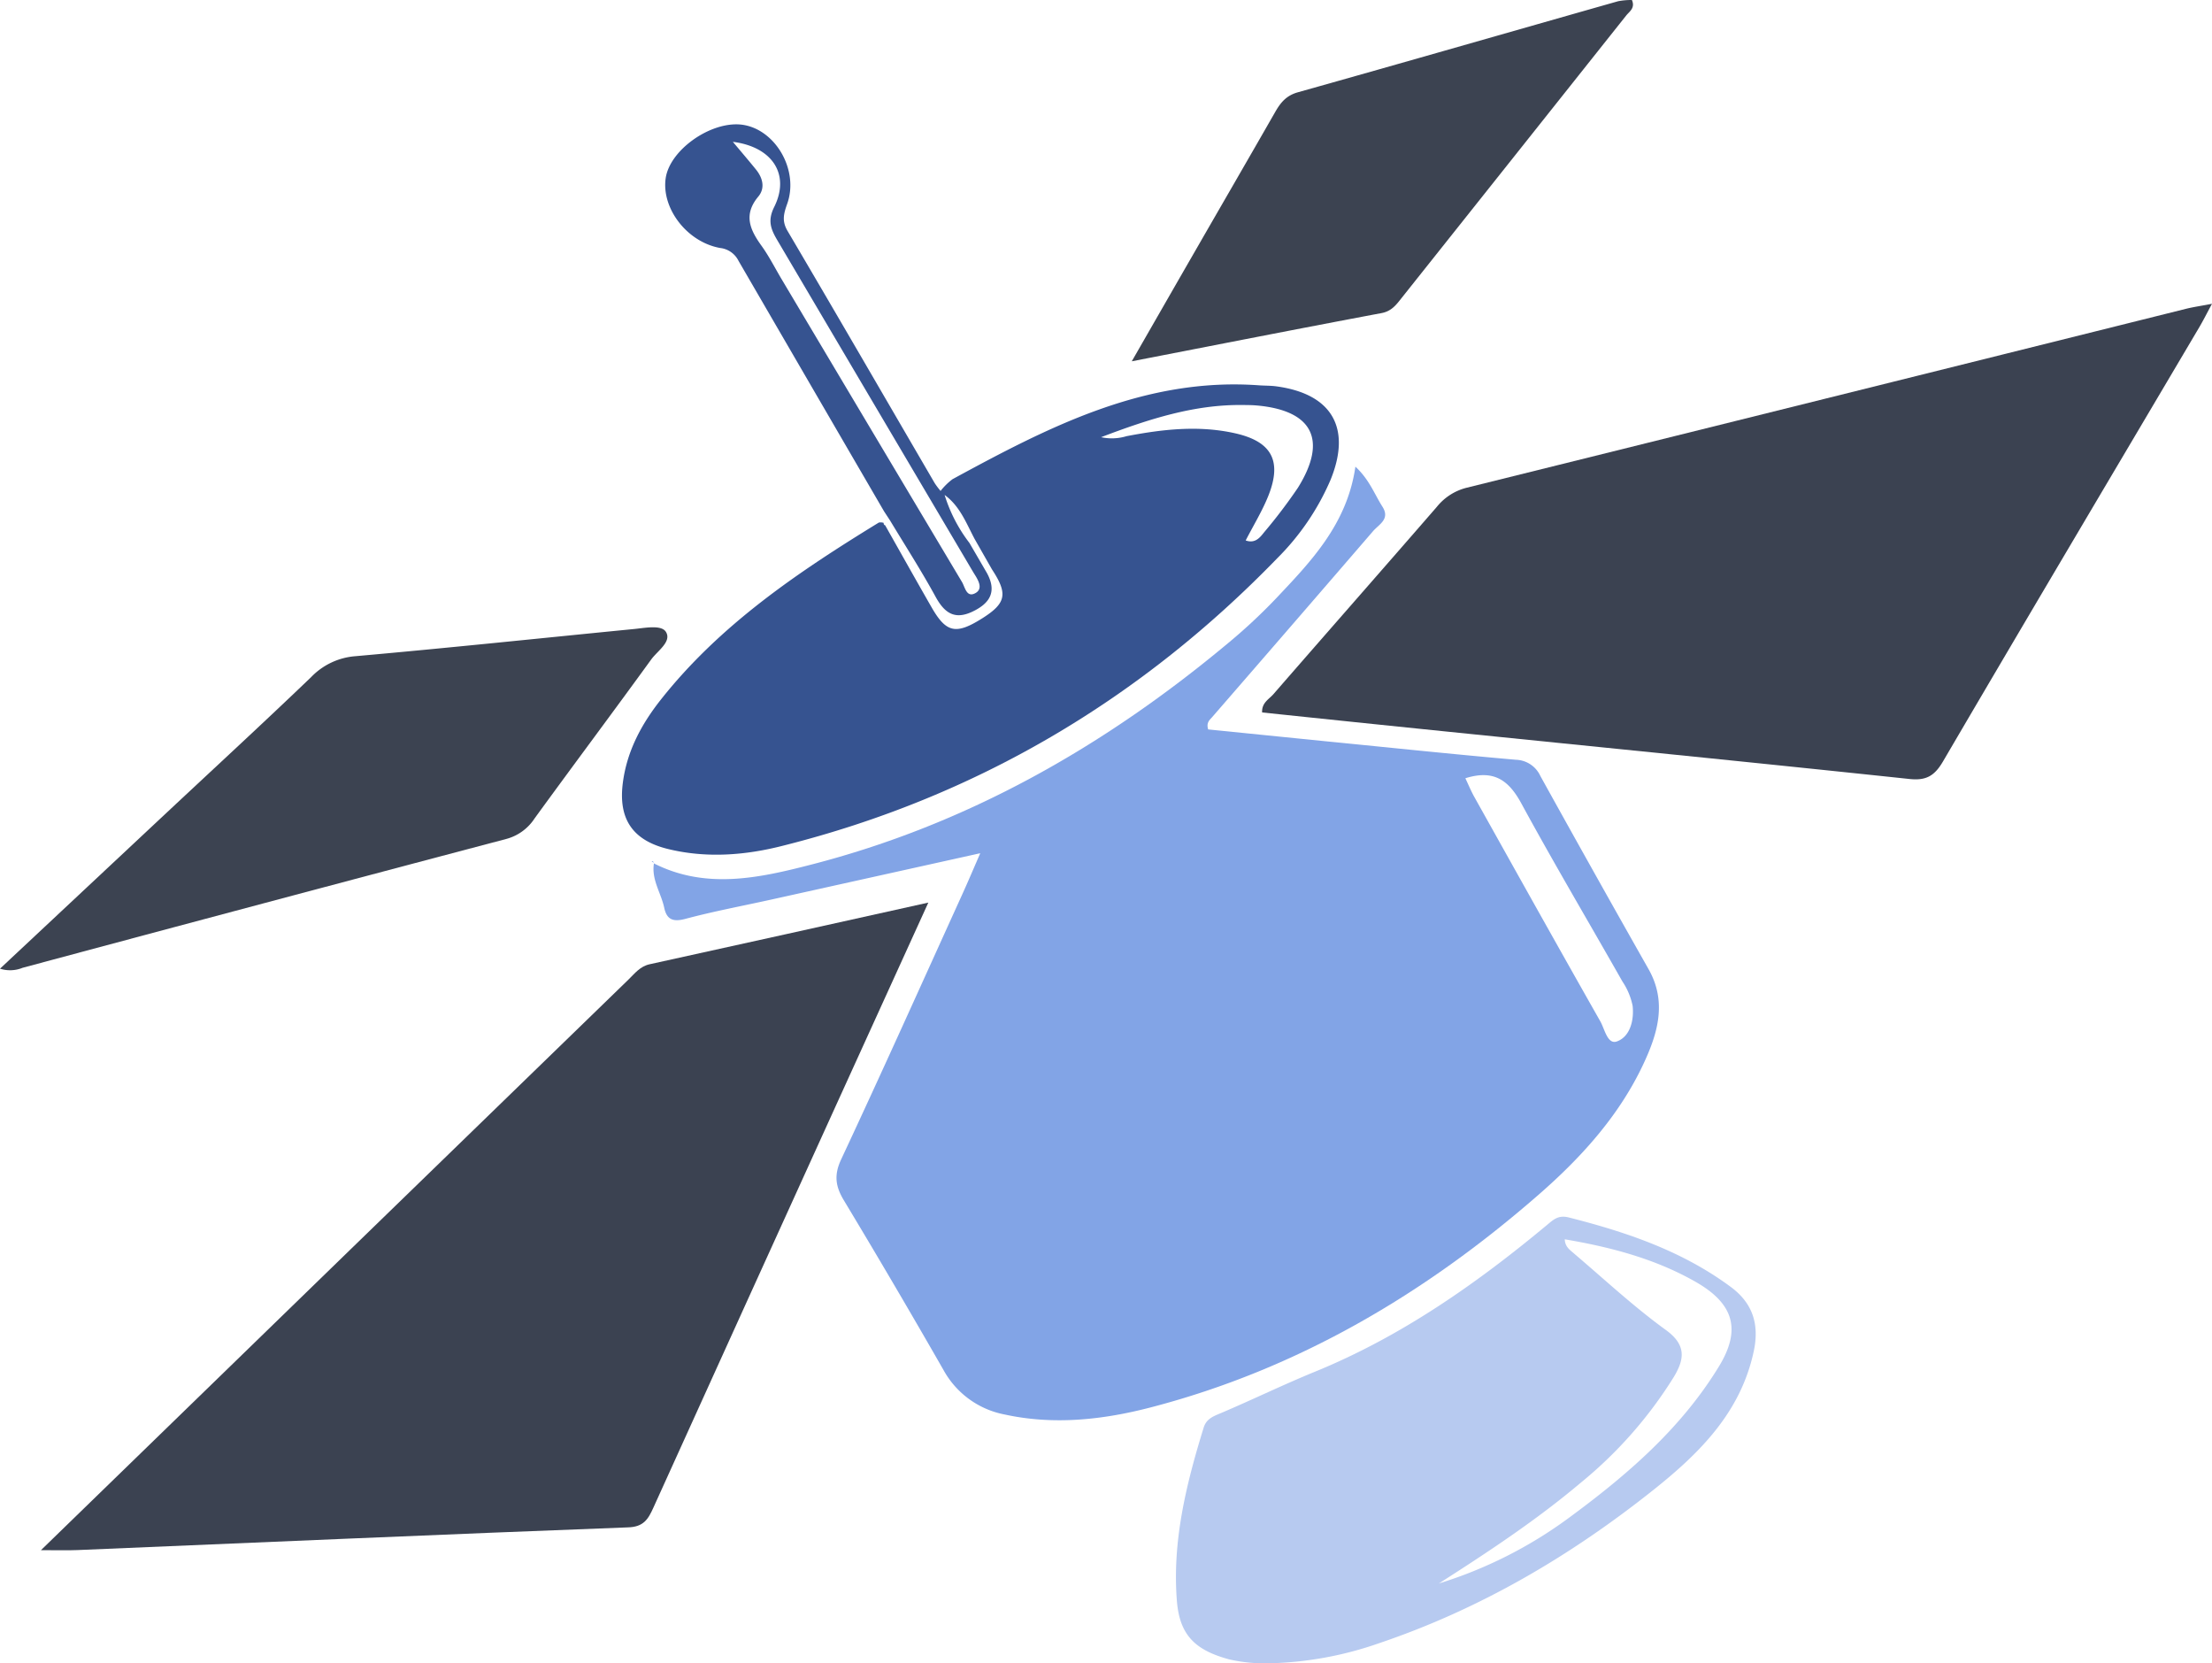 <svg id="Layer_1" data-name="Layer 1" xmlns="http://www.w3.org/2000/svg" viewBox="0 0 453.61 341.02"><defs><style>.cls-1{fill:#82a4e6;}.cls-2{fill:#3b4251;}.cls-3{fill:#365390;}.cls-4{fill:#b7caf0;}.cls-5{fill:#3c4351;}</style></defs><title>logo</title><path class="cls-1" d="M134.08,177c10.67,5.41,21.61,3,32.17.28,32-8.22,60-24.13,85.3-45.19a114.51,114.51,0,0,0,9.89-9.16c7.31-7.73,14.8-15.4,16.51-27.26,2.87,2.66,3.91,5.65,5.54,8.2s-0.69,3.62-1.9,5q-16.47,19.1-33,38.13c-0.51.59-1.27,1.13-.83,2.54L272.17,152c12.9,1.27,25.79,2.63,38.7,3.76a5.69,5.69,0,0,1,5,3.31q11,19.86,22.21,39.64c3.84,6.8,1.82,13.29-1.14,19.57-5,10.59-12.79,19.13-21.47,26.69-23.25,20.27-49.29,35.68-79.37,43.53-9.87,2.58-20,3.7-30.12,1.48a18.21,18.21,0,0,1-12.49-9.1Q183.43,263.32,173,246c-1.66-2.79-2-5.1-.52-8.28,8.46-18.08,16.64-36.3,24.9-54.48,1.15-2.53,2.23-5.08,3.64-8.32l-42.94,9.52c-5.84,1.29-11.73,2.39-17.5,3.93-2.54.68-3.84,0.19-4.37-2.27-0.65-3.06-2.67-5.79-2.1-9.13ZM300.5,159.55c0.66,1.4,1.16,2.61,1.79,3.75,8.6,15.38,17.18,30.76,25.88,46.08,0.9,1.58,1.48,4.87,3.44,4.11,2.7-1,3.5-4.37,3.19-7.27a13.88,13.88,0,0,0-2.09-5c-6.89-12.14-14-24.14-20.68-36.41C309.44,160,306.39,157.7,300.5,159.55Z"/><path class="cls-2" d="M8.4,317.8l63.47-61.65q28.49-27.67,57-55.32c1.29-1.25,2.38-2.72,4.36-3.15,18.78-4.12,37.55-8.29,57.14-12.64-6.53,14.33-12.71,27.88-18.87,41.44Q152.72,267.76,134,309.06c-1.07,2.37-2,4-5.29,4.07-37.6,1.42-75.19,3.08-112.79,4.65C13.78,317.87,11.66,317.8,8.4,317.8Z"/><path class="cls-2" d="M453.61,62.28c-1.08,2-1.81,3.46-2.64,4.86-17.52,29.63-35.11,59.23-52.51,88.94-1.79,3.06-3.53,4-7,3.61-31.78-3.37-63.58-6.53-95.38-9.77q-18.62-1.9-37.26-3.86c-0.1-2,1.42-2.71,2.32-3.75,11.15-12.82,22.37-25.57,33.51-38.4a11.39,11.39,0,0,1,6.12-3.92Q374.53,81.71,448.31,63.3C449.86,62.92,451.45,62.7,453.61,62.28Z"/><path class="cls-3" d="M181.28,104.81q-14.93-25.66-29.83-51.33a4.8,4.8,0,0,0-3.77-2.64c-6.82-1.22-12.06-8.15-11.17-14.3,0.83-5.76,9.11-11.64,15.44-11,6.95,0.75,12,9.28,9.46,16.3-0.71,2-1.1,3.49.1,5.52,10.13,17.19,20.13,34.47,30.18,51.71a16.84,16.84,0,0,0,1.19,1.58,13.33,13.33,0,0,1,2.45-2.41C215,87.55,234.8,77.28,258.27,79c1.16,0.08,2.34.05,3.49,0.21,11.4,1.54,15.45,8.55,11.07,19.22a51.14,51.14,0,0,1-10.89,16c-28.22,29.12-61.89,49-101.26,58.92-7.76,2-15.79,2.65-23.75.69-7.29-1.8-10.17-6.23-9.2-13.6,0.85-6.5,3.83-12,7.78-17,12.19-15.42,28.2-26.19,44.71-36.31a2,2,0,0,1,1,.07,0.42,0.42,0,0,0,.3.5c3.18,5.62,6.33,11.26,9.55,16.86,3,5.21,5,5.59,10.41,2.17,4.86-3.08,5.23-5,1.94-10l-3.57-6.26c-1.71-3.23-3-6.71-6.14-9a31.34,31.34,0,0,0,5.09,9.84l3.6,6.19c2.06,3.8.62,6.19-3,7.9s-5.7.28-7.51-3c-2.92-5.35-6.23-10.49-9.38-15.71Zm-31-75.74c1.8,2.15,3.3,3.9,4.75,5.69s1.87,3.86.48,5.53c-3.12,3.73-1.72,6.81.66,10.11,1.55,2.15,2.75,4.55,4.11,6.83q18.48,31.06,37,62.1c0.59,1,.9,3.08,2.51,2.38,1.83-.8,1-2.47.16-3.81-0.44-.7-0.86-1.42-1.28-2.14Q179,82.48,159.38,49.21c-1.32-2.24-2-4-.62-6.77C162.07,35.82,158.45,30.1,150.24,29.07ZM225.8,89.63a10.38,10.38,0,0,0,5.22-.21c7.39-1.42,14.8-2.27,22.27-.59s9.66,5.63,6.82,12.78c-1.25,3.14-3.05,6.06-4.66,9.19,1.92,0.67,2.89-.54,3.8-1.7a107.49,107.49,0,0,0,6.92-9.12c6.1-9.8,3-15.83-8.42-16.85-1-.09-2-0.09-3-0.1C245,82.93,235.82,85.81,225.8,89.63Z"/><path class="cls-4" d="M260,341a33,33,0,0,1-7.9-.8c-6.89-1.86-10.16-4.87-10.75-11.89-1-12.27,1.89-24,5.49-35.66,0.57-1.83,2.06-2.33,3.65-3,6.42-2.73,12.7-5.79,19.16-8.43C287.33,274,302.79,263.17,317.4,251c1.29-1.08,2.27-1.93,4.34-1.4,11.82,3,23.23,6.86,33.18,14.23,4.55,3.37,5.87,7.7,4.73,13.13-2.65,12.54-11.08,20.92-20.54,28.45-17,13.55-35.57,24.46-56.26,31.45A73,73,0,0,1,260,341Zm35.1-16.38a89.41,89.41,0,0,0,26.43-13.3c12-8.81,23.19-18.4,31-31.24,4.63-7.6,2.93-12.89-4.87-17.32-8.3-4.72-17.37-7.09-26.78-8.69,0.07,1.65,1.19,2.25,2,3,6.19,5.26,12.16,10.83,18.72,15.58,4.26,3.09,3.84,6,1.64,9.65a87.56,87.56,0,0,1-19,21.61C315.11,311.62,305.16,318.18,295.05,324.64Z"/><path class="cls-5" d="M0,198.59L34.29,166.5c9.85-9.21,19.77-18.34,29.5-27.67a14.08,14.08,0,0,1,9.07-4.3c19.05-1.69,38.08-3.7,57.12-5.57,2.28-.22,5.63-0.92,6.57.57,1.26,2-1.7,3.88-3,5.66-7.91,10.9-16,21.7-23.92,32.59A10,10,0,0,1,103.8,172Q54.19,185.1,4.63,198.41A6.79,6.79,0,0,1,0,198.59Z"/><path class="cls-5" d="M232.09,74.07c4.41-7.67,8.43-14.69,12.47-21.7,5.64-9.8,11.31-19.58,16.93-29.39,1.1-1.93,2.27-3.39,4.66-4.06C288.06,12.77,309.93,6.47,331.83.25A14.53,14.53,0,0,1,334.65,0c0.72,1.65-.5,2.34-1.16,3.17q-23,28.94-46,57.84c-1.12,1.41-2.08,2.79-4.2,3.18C266.46,67.35,249.68,70.66,232.09,74.07Z"/><path class="cls-1" d="M134.15,176.94l-0.52-.36a0.54,0.54,0,0,1,.28,0,1.57,1.57,0,0,1,.18.39Z"/></svg>